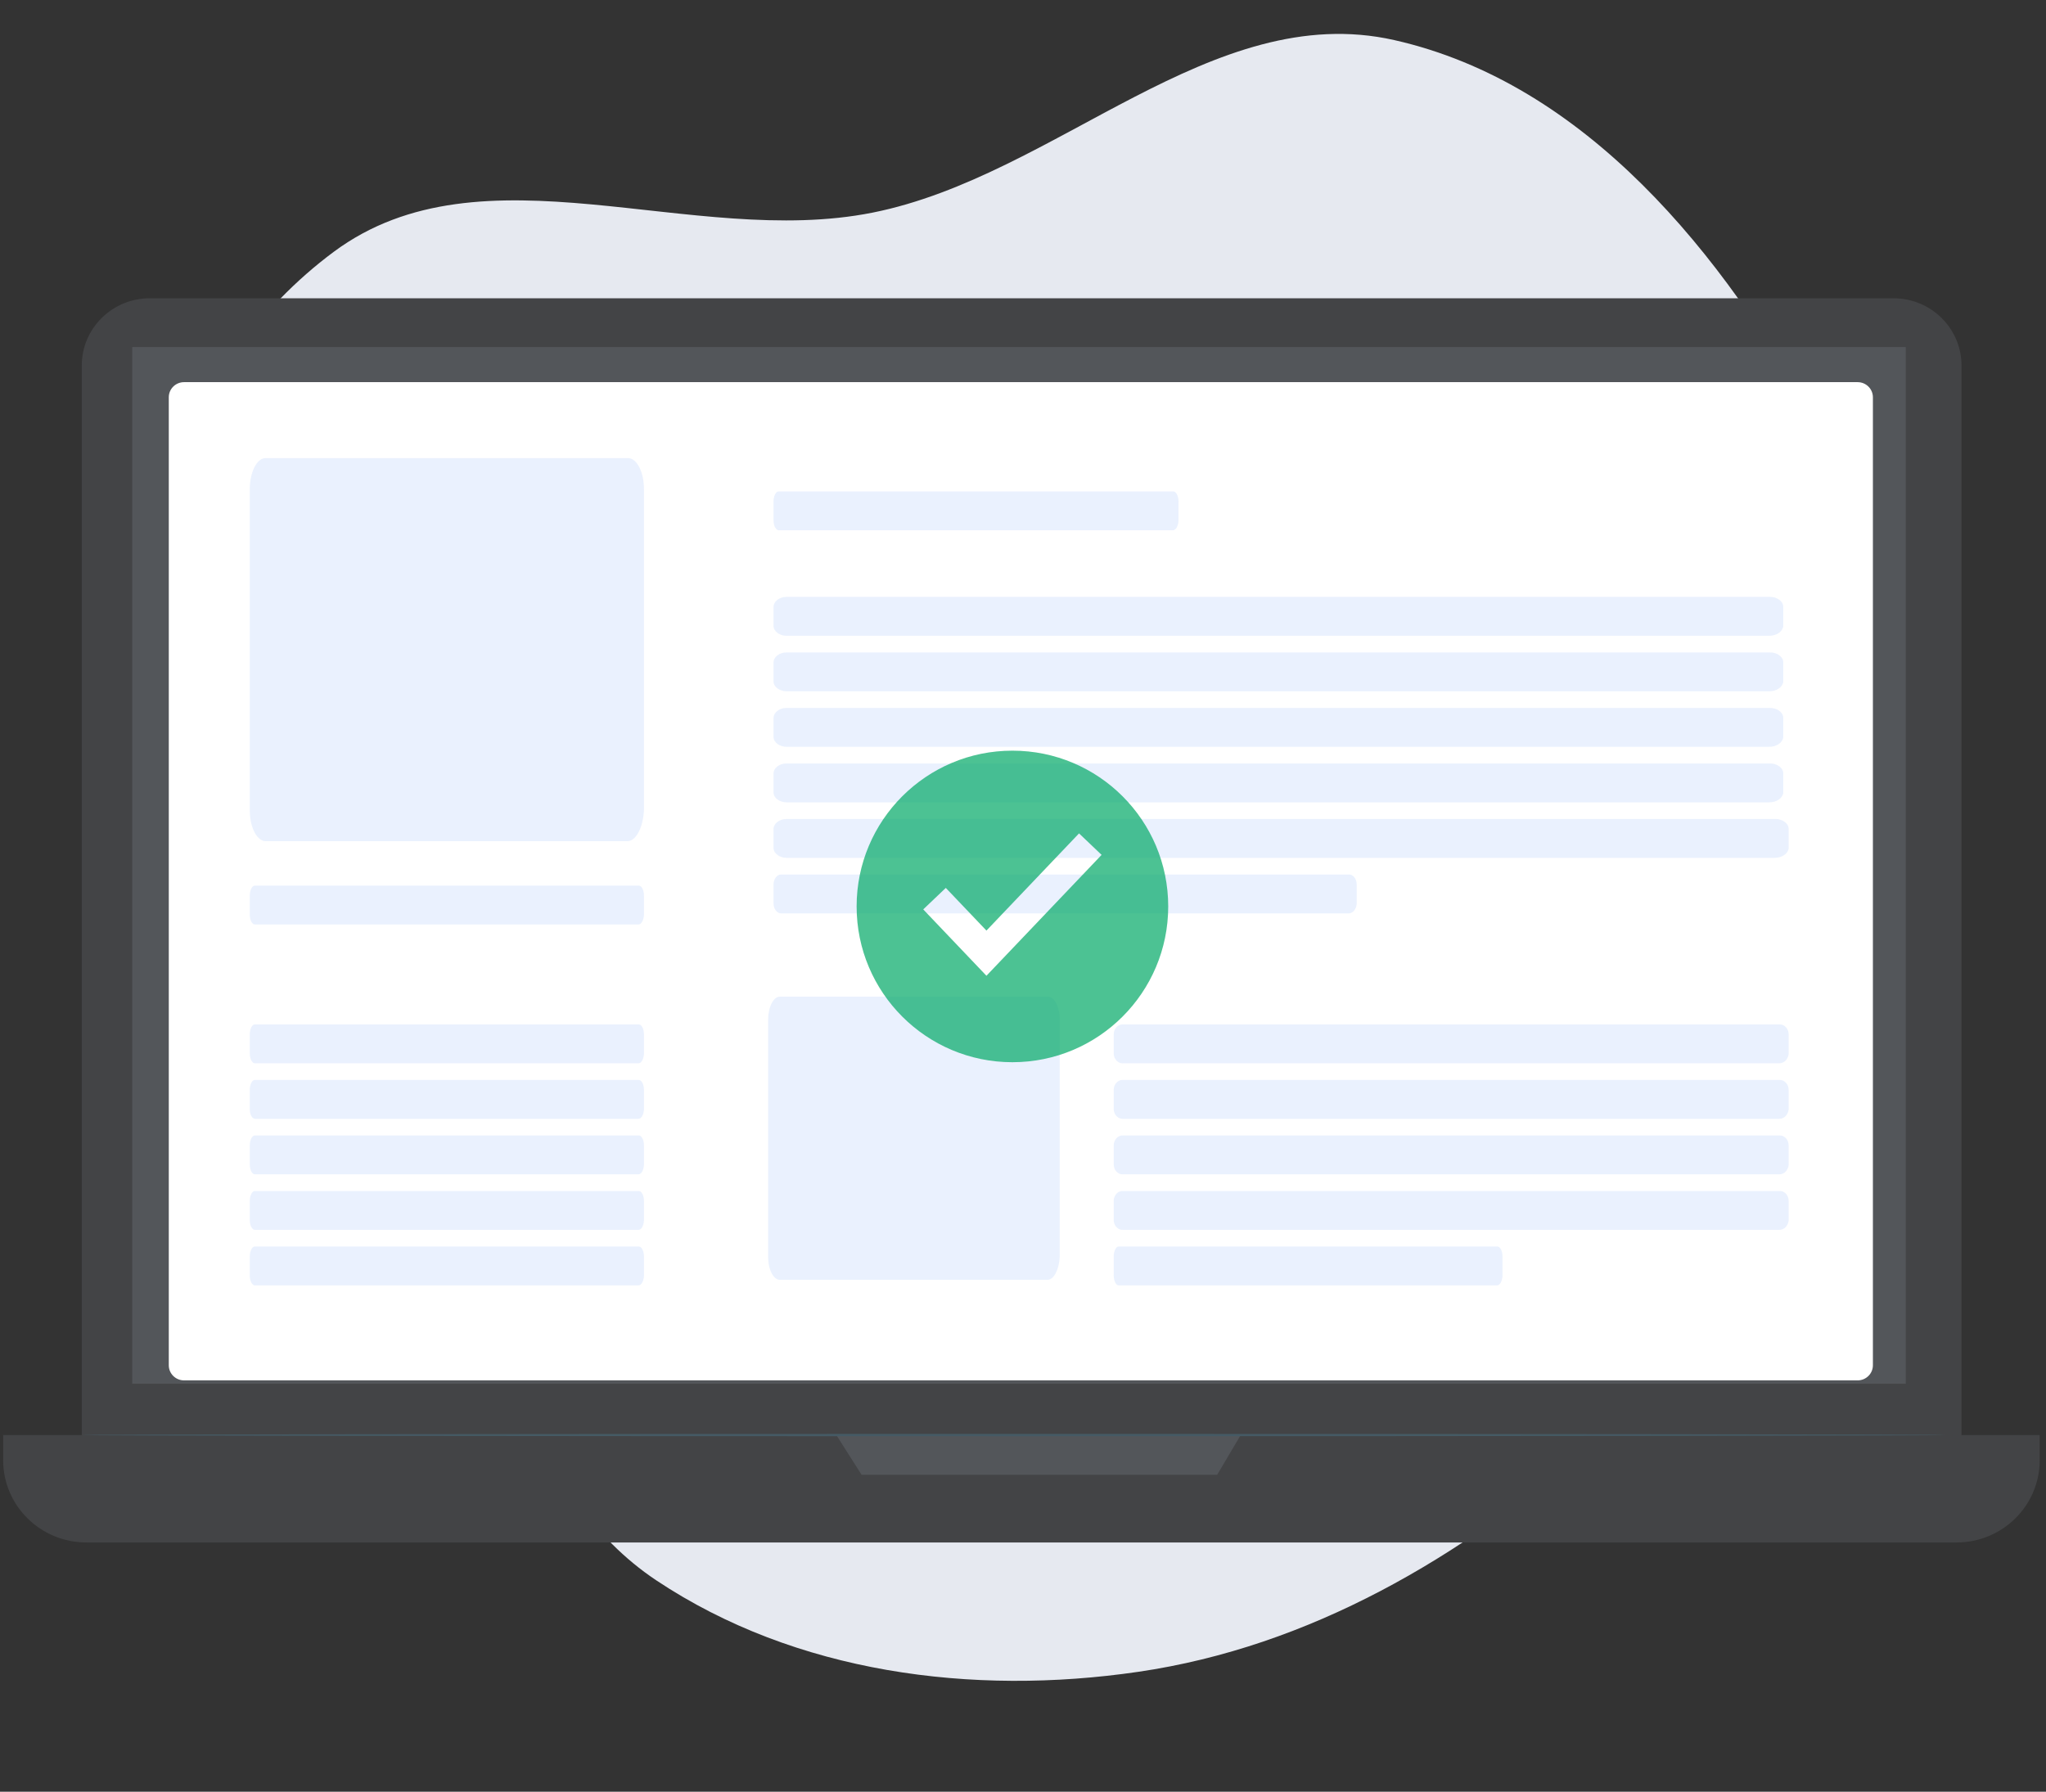 <svg width="290" height="254" viewBox="0 0 290 254" fill="none" xmlns="http://www.w3.org/2000/svg">
<rect x="0" y="0" width="290" height="254" fill="#333333" stroke="none"/>
<path fill-rule="evenodd" clip-rule="evenodd" d="M47.325 35.685C68.421 20.049 98.008 35.268 123.691 30.14C149.757 24.936 171.774 -0.145 197.614 5.681C224.723 11.793 244.272 35.992 257.601 60.332C270.98 84.761 277.673 113.473 271.621 140.818C265.826 166.999 245.915 186.97 225.663 204.633C207.103 220.821 185.631 233.448 161.343 237.002C137.77 240.452 112.764 237.179 93.033 224.042C74.648 211.802 71.231 187.466 59.156 168.966C45.493 148.034 19.95 133.659 17.732 108.678C15.361 81.969 25.685 51.725 47.325 35.685Z" fill="#E6E9F0"/>
<path d="M268.368 216.308H21.246C15.911 216.308 11.591 212.04 11.591 206.77V51.82C11.591 46.55 15.911 42.282 21.246 42.282H268.368C273.703 42.282 278.024 46.55 278.024 51.82V206.777C278.024 212.04 273.697 216.308 268.368 216.308Z" fill="#434446"/>
<path d="M277.314 218.664H12.245C5.731 218.664 0.449 213.447 0.449 207.012V203.438H289.103V207.012C289.103 213.447 283.828 218.664 277.314 218.664Z" fill="#434446"/>
<path d="M270.124 49.195H18.741V196.16H270.124V49.195Z" fill="#53565A"/>
<path d="M118.542 203.439L122.12 209.068H172.526L175.852 203.439H118.542Z" fill="#53565A"/>
<path d="M263.298 195.688H26.09C24.891 195.688 23.923 194.725 23.923 193.547V56.316C23.923 55.131 24.897 54.175 26.09 54.175H263.298C264.498 54.175 265.465 55.137 265.465 56.316V193.547C265.465 194.732 264.491 195.688 263.298 195.688Z" fill="white"/>
<path opacity="0.55" d="M88.922 119.251H37.647C36.471 119.251 35.403 117.371 35.403 114.865V69.328C35.403 67.03 36.365 64.941 37.647 64.941H89.029C90.204 64.941 91.273 66.821 91.273 69.328V114.865C91.166 117.163 90.204 119.251 88.922 119.251Z" fill="#D8E5FD"/>
<path opacity="0.55" d="M148.465 181.433H110.535C109.665 181.433 108.875 180.043 108.875 178.191V144.533C108.875 142.834 109.586 141.29 110.535 141.29H148.544C149.413 141.29 150.203 142.68 150.203 144.533V178.191C150.124 179.889 149.413 181.433 148.465 181.433Z" fill="#D8E5FD"/>
<path opacity="0.55" d="M90.496 150.736H36.12C35.762 150.736 35.403 150.149 35.403 149.329V146.633C35.403 145.929 35.702 145.226 36.12 145.226H90.555C90.914 145.226 91.273 145.812 91.273 146.633V149.446C91.213 150.149 90.914 150.736 90.496 150.736Z" fill="#D8E5FD"/>
<path opacity="0.55" d="M90.496 158.607H36.12C35.762 158.607 35.403 158.021 35.403 157.2V154.504C35.403 153.8 35.702 153.097 36.12 153.097H90.555C90.914 153.097 91.273 153.683 91.273 154.504V157.317C91.213 158.021 90.914 158.607 90.496 158.607Z" fill="#D8E5FD"/>
<path opacity="0.55" d="M90.496 166.478H36.12C35.762 166.478 35.403 165.892 35.403 165.071V162.375C35.403 161.671 35.702 160.968 36.12 160.968H90.555C90.914 160.968 91.273 161.554 91.273 162.375V165.188C91.213 165.892 90.914 166.478 90.496 166.478Z" fill="#D8E5FD"/>
<path opacity="0.55" d="M90.496 174.349H36.12C35.762 174.349 35.403 173.763 35.403 172.942V170.246C35.403 169.542 35.702 168.839 36.12 168.839H90.555C90.914 168.839 91.273 169.425 91.273 170.246V173.059C91.213 173.763 90.914 174.349 90.496 174.349Z" fill="#D8E5FD"/>
<path opacity="0.55" d="M90.496 182.22H36.12C35.762 182.22 35.403 181.634 35.403 180.813V178.117C35.403 177.414 35.702 176.71 36.12 176.71H90.555C90.914 176.71 91.273 177.296 91.273 178.117V180.93C91.213 181.634 90.914 182.22 90.496 182.22Z" fill="#D8E5FD"/>
<path opacity="0.55" d="M252.193 150.736H159.084C158.471 150.736 157.857 150.149 157.857 149.329V146.633C157.857 145.929 158.368 145.226 159.084 145.226H252.296C252.909 145.226 253.523 145.812 253.523 146.633V149.446C253.421 150.149 252.909 150.736 252.193 150.736Z" fill="#D8E5FD"/>
<path opacity="0.55" d="M252.193 158.607H159.084C158.471 158.607 157.857 158.021 157.857 157.2V154.504C157.857 153.8 158.368 153.097 159.084 153.097H252.296C252.909 153.097 253.523 153.683 253.523 154.504V157.317C253.421 158.021 252.909 158.607 252.193 158.607Z" fill="#D8E5FD"/>
<path opacity="0.55" d="M252.193 166.478H159.084C158.471 166.478 157.857 165.892 157.857 165.071V162.375C157.857 161.671 158.368 160.968 159.084 160.968H252.296C252.909 160.968 253.523 161.554 253.523 162.375V165.188C253.421 165.892 252.909 166.478 252.193 166.478Z" fill="#D8E5FD"/>
<path opacity="0.55" d="M252.193 174.349H159.084C158.471 174.349 157.857 173.763 157.857 172.942V170.246C157.857 169.542 158.368 168.839 159.084 168.839H252.296C252.909 168.839 253.523 169.425 253.523 170.246V173.059C253.421 173.763 252.909 174.349 252.193 174.349Z" fill="#D8E5FD"/>
<path opacity="0.55" d="M212.195 182.22H158.564C158.21 182.22 157.857 181.634 157.857 180.813V178.117C157.857 177.414 158.151 176.71 158.564 176.71H212.253C212.607 176.71 212.961 177.296 212.961 178.117V180.93C212.902 181.634 212.607 182.22 212.195 182.22Z" fill="#D8E5FD"/>
<path opacity="0.55" d="M250.768 90.128H111.477C110.559 90.128 109.641 89.542 109.641 88.722V86.025C109.641 85.322 110.406 84.619 111.477 84.619H250.921C251.84 84.619 252.758 85.205 252.758 86.025V88.839C252.605 89.542 251.84 90.128 250.768 90.128Z" fill="#D8E5FD"/>
<path opacity="0.55" d="M166.243 75.173H110.377C110.009 75.173 109.641 74.587 109.641 73.767V71.07C109.641 70.367 109.948 69.664 110.377 69.664H166.304C166.672 69.664 167.041 70.25 167.041 71.07V73.884C166.979 74.587 166.672 75.173 166.243 75.173Z" fill="#D8E5FD"/>
<path opacity="0.55" d="M250.768 97.999H111.477C110.559 97.999 109.641 97.413 109.641 96.593V93.897C109.641 93.193 110.406 92.49 111.477 92.49H250.921C251.84 92.49 252.758 93.076 252.758 93.897V96.71C252.605 97.413 251.84 97.999 250.768 97.999Z" fill="#D8E5FD"/>
<path opacity="0.55" d="M250.768 105.871H111.477C110.559 105.871 109.641 105.284 109.641 104.464V101.768C109.641 101.064 110.406 100.361 111.477 100.361H250.921C251.84 100.361 252.758 100.947 252.758 101.768V104.581C252.605 105.284 251.84 105.871 250.768 105.871Z" fill="#D8E5FD"/>
<path opacity="0.55" d="M250.768 113.742H111.477C110.559 113.742 109.641 113.156 109.641 112.335V109.639C109.641 108.935 110.406 108.232 111.477 108.232H250.921C251.84 108.232 252.758 108.818 252.758 109.639V112.452C252.605 113.156 251.84 113.742 250.768 113.742Z" fill="#D8E5FD"/>
<path opacity="0.55" d="M251.523 121.613H111.487C110.564 121.613 109.641 121.026 109.641 120.206V117.51C109.641 116.806 110.41 116.103 111.487 116.103H251.677C252.6 116.103 253.523 116.689 253.523 117.51V120.323C253.369 121.026 252.6 121.613 251.523 121.613Z" fill="#D8E5FD"/>
<path opacity="0.55" d="M191.147 129.484H110.701C110.171 129.484 109.641 128.898 109.641 128.077V125.381C109.641 124.677 110.083 123.974 110.701 123.974H191.236C191.766 123.974 192.297 124.56 192.297 125.381V128.194C192.208 128.898 191.766 129.484 191.147 129.484Z" fill="#D8E5FD"/>
<path opacity="0.55" d="M90.496 131.058H36.12C35.762 131.058 35.403 130.472 35.403 129.651V126.955C35.403 126.252 35.702 125.548 36.12 125.548H90.555C90.914 125.548 91.273 126.134 91.273 126.955V129.769C91.213 130.472 90.914 131.058 90.496 131.058Z" fill="#D8E5FD"/>
<path d="M275.731 203.438C275.731 203.53 216.598 203.608 143.668 203.608C70.71 203.608 11.591 203.53 11.591 203.438C11.591 203.347 70.71 203.268 143.668 203.268C216.598 203.268 275.731 203.34 275.731 203.438Z" fill="#455A64"/>
<g opacity="0.7">
<path d="M143.5 150.583C155.696 150.583 165.583 140.696 165.583 128.5C165.583 116.304 155.696 106.417 143.5 106.417C131.304 106.417 121.417 116.304 121.417 128.5C121.417 140.696 131.304 150.583 143.5 150.583ZM156.141 121.19L139.819 138.327L130.859 128.919L134.057 125.873L139.819 131.923L152.943 118.144L156.141 121.19Z" fill="#00A865"/>
</g>
</svg>
